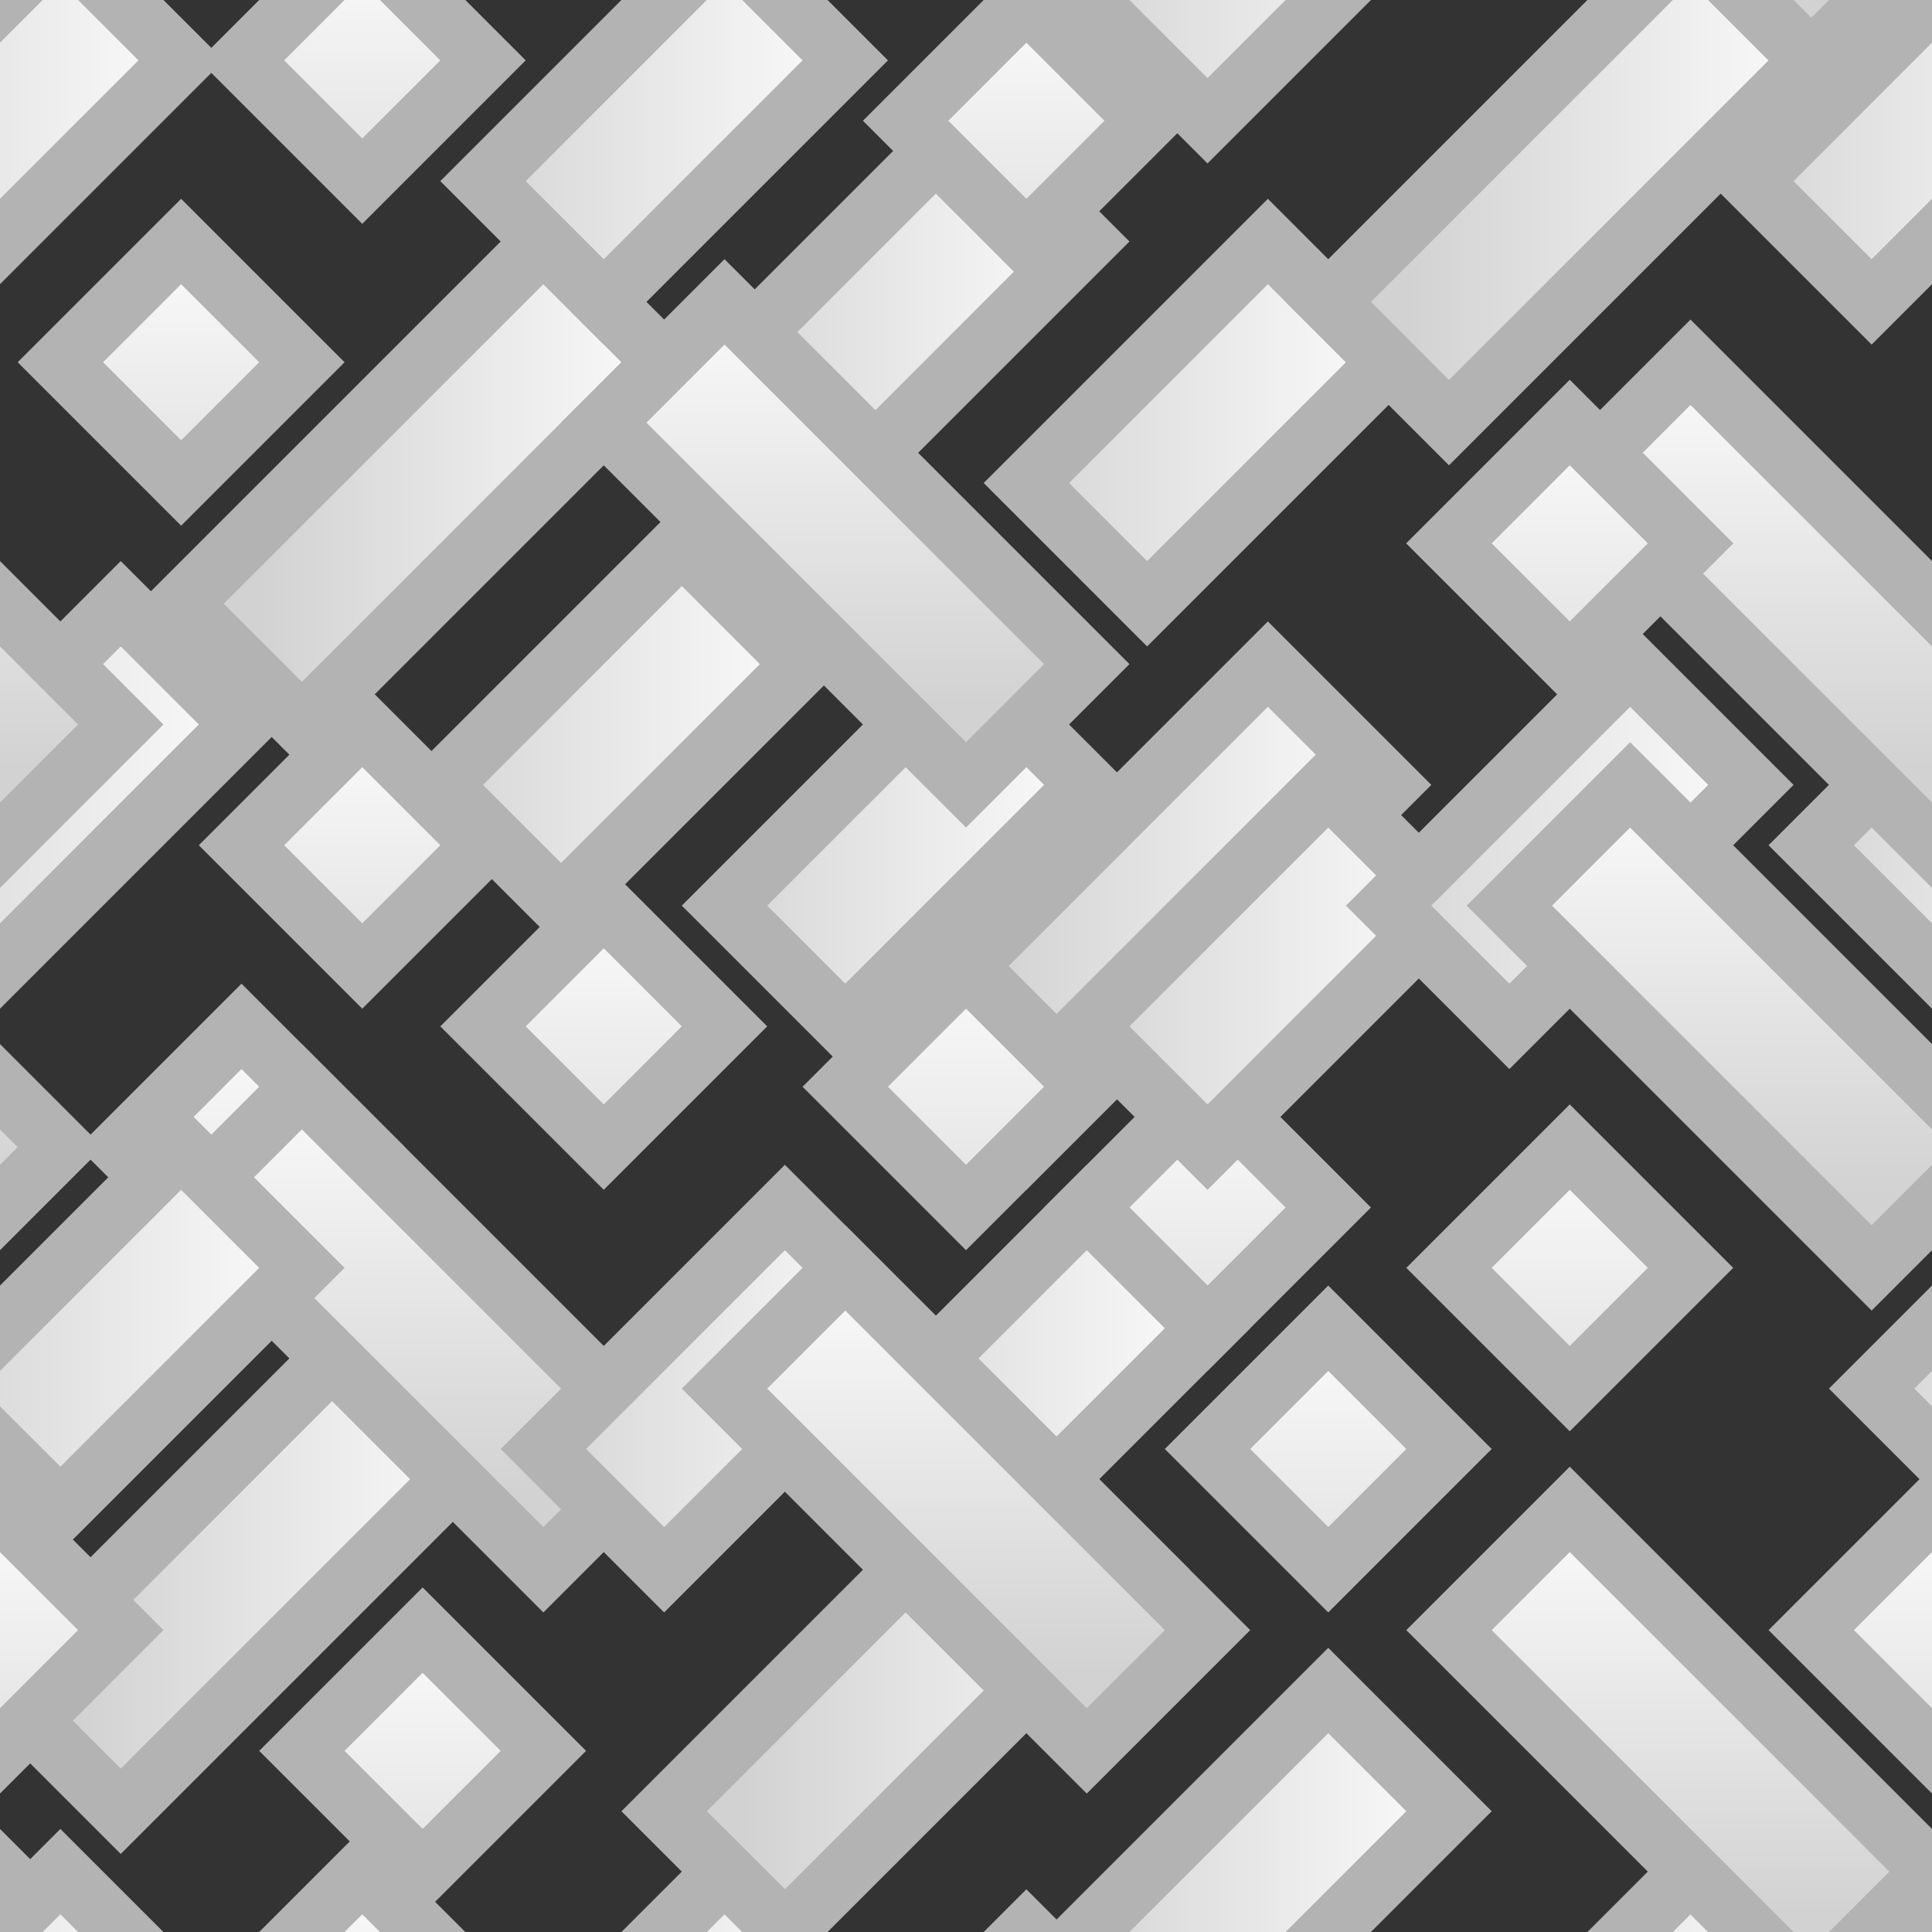 <?xml version="1.0" encoding="UTF-8" standalone="no"?>
<!-- Created with Inkscape (http://www.inkscape.org/) -->

<svg
   xmlns:dc="http://purl.org/dc/elements/1.1/"
   xmlns:cc="http://creativecommons.org/ns#"
   xmlns:rdf="http://www.w3.org/1999/02/22-rdf-syntax-ns#"
   xmlns:svg="http://www.w3.org/2000/svg"
   xmlns="http://www.w3.org/2000/svg"
   xmlns:xlink="http://www.w3.org/1999/xlink"
   xmlns:sodipodi="http://sodipodi.sourceforge.net/DTD/sodipodi-0.dtd"
   xmlns:inkscape="http://www.inkscape.org/namespaces/inkscape"
   width="128"
   height="128"
   viewBox="0 0 128 128"
   id="svg2"
   version="1.1"
   inkscape:version="0.91 r13725"
   sodipodi:docname="leaves_acacia.svg">
  <rect x="0" y="0" width="128" height="128" fill="#333333" stroke="none"/>
  <defs
     id="defs4">
    <linearGradient
       id="linearGradient4440"
       inkscape:collect="always">
      <stop
         id="stop4442"
         offset="0"
         style="stop-color:#d2d2d2;stop-opacity:1" />
      <stop
         id="stop4444"
         offset="1"
         style="stop-color:#ffffff;stop-opacity:1" />
    </linearGradient>
    <linearGradient
       inkscape:collect="always"
       xlink:href="#linearGradient4440"
       id="linearGradient4286-2"
       x1="-10.828"
       y1="960.362"
       x2="18.828"
       y2="960.362"
       gradientUnits="userSpaceOnUse"
       gradientTransform="translate(37.172,12)" />
    <linearGradient
       inkscape:collect="always"
       xlink:href="#linearGradient4440"
       id="linearGradient4286-9"
       x1="-10.828"
       y1="960.362"
       x2="18.828"
       y2="960.362"
       gradientUnits="userSpaceOnUse"
       gradientTransform="translate(80,28)" />
    <linearGradient
       inkscape:collect="always"
       xlink:href="#linearGradient4440"
       id="linearGradient4286-97"
       x1="-10.828"
       y1="960.362"
       x2="18.828"
       y2="960.362"
       gradientUnits="userSpaceOnUse"
       gradientTransform="translate(44,56)" />
    <linearGradient
       inkscape:collect="always"
       xlink:href="#linearGradient4440"
       id="linearGradient4286-29"
       x1="-10.828"
       y1="960.362"
       x2="18.828"
       y2="960.362"
       gradientUnits="userSpaceOnUse"
       gradientTransform="translate(80,88)" />
    <linearGradient
       inkscape:collect="always"
       xlink:href="#linearGradient4440"
       id="linearGradient4286-4"
       x1="-10.828"
       y1="960.362"
       x2="18.828"
       y2="960.362"
       gradientUnits="userSpaceOnUse"
       gradientTransform="translate(76,-8)" />
    <linearGradient
       inkscape:collect="always"
       xlink:href="#linearGradient4440"
       id="linearGradient4286-5"
       x1="-10.828"
       y1="960.362"
       x2="18.828"
       y2="960.362"
       gradientUnits="userSpaceOnUse"
       gradientTransform="translate(124,-28)" />
    <linearGradient
       inkscape:collect="always"
       xlink:href="#linearGradient4440"
       id="linearGradient4286-1"
       x1="-10.828"
       y1="960.362"
       x2="18.828"
       y2="960.362"
       gradientUnits="userSpaceOnUse"
       gradientTransform="translate(128,16)" />
    <linearGradient
       inkscape:collect="always"
       xlink:href="#linearGradient4440"
       id="linearGradient4286-20"
       x1="-10.828"
       y1="960.362"
       x2="18.828"
       y2="960.362"
       gradientUnits="userSpaceOnUse"
       gradientTransform="translate(-2.4903237e-6,16)" />
    <linearGradient
       inkscape:collect="always"
       xlink:href="#linearGradient4440"
       id="linearGradient4286-47"
       x1="-10.828"
       y1="960.362"
       x2="18.828"
       y2="960.362"
       gradientUnits="userSpaceOnUse"
       gradientTransform="translate(-4,-28)" />
    <linearGradient
       inkscape:collect="always"
       xlink:href="#linearGradient4440"
       id="linearGradient4286-3"
       x1="-10.828"
       y1="960.362"
       x2="18.828"
       y2="960.362"
       gradientUnits="userSpaceOnUse"
       gradientTransform="translate(-4,100)" />
    <linearGradient
       inkscape:collect="always"
       xlink:href="#linearGradient4440"
       id="linearGradient4286-54"
       x1="-10.828"
       y1="960.362"
       x2="18.828"
       y2="960.362"
       gradientUnits="userSpaceOnUse"
       gradientTransform="translate(124,100)" />
    <linearGradient
       inkscape:collect="always"
       xlink:href="#linearGradient4440"
       id="linearGradient4286-0"
       x1="-10.828"
       y1="960.362"
       x2="18.828"
       y2="960.362"
       gradientUnits="userSpaceOnUse"
       gradientTransform="translate(4,52)" />
    <linearGradient
       inkscape:collect="always"
       xlink:href="#linearGradient4440"
       id="linearGradient4286-8"
       x1="-10.828"
       y1="960.362"
       x2="18.828"
       y2="960.362"
       gradientUnits="userSpaceOnUse"
       gradientTransform="translate(132,52)" />
    <linearGradient
       inkscape:collect="always"
       xlink:href="#linearGradient4440"
       id="linearGradient4286-92"
       x1="-10.828"
       y1="960.362"
       x2="18.828"
       y2="960.362"
       gradientUnits="userSpaceOnUse"
       gradientTransform="translate(80,-40)" />
    <linearGradient
       inkscape:collect="always"
       xlink:href="#linearGradient4440"
       id="linearGradient4286-26"
       x1="-10.828"
       y1="960.362"
       x2="18.828"
       y2="960.362"
       gradientUnits="userSpaceOnUse"
       gradientTransform="translate(40,100)" />
    <linearGradient
       inkscape:collect="always"
       xlink:href="#linearGradient4440"
       id="linearGradient4286-04"
       x1="-10.828"
       y1="960.362"
       x2="18.828"
       y2="960.362"
       gradientUnits="userSpaceOnUse"
       gradientTransform="translate(40,-28)" />
    <linearGradient
       inkscape:collect="always"
       xlink:href="#linearGradient4440"
       id="linearGradient4286-8-2"
       x1="-10.828"
       y1="960.362"
       x2="18.828"
       y2="960.362"
       gradientUnits="userSpaceOnUse"
       gradientTransform="matrix(0,-1,1,0,-900.362,1024.362)" />
    <linearGradient
       inkscape:collect="always"
       xlink:href="#linearGradient4440"
       id="linearGradient4286-8-2-6"
       x1="-10.828"
       y1="960.362"
       x2="18.828"
       y2="960.362"
       gradientUnits="userSpaceOnUse"
       gradientTransform="matrix(0,-1,1,0,-936.362,1012.362)" />
    <linearGradient
       inkscape:collect="always"
       xlink:href="#linearGradient4440"
       id="linearGradient4286-8-2-1"
       x1="-10.828"
       y1="960.362"
       x2="18.828"
       y2="960.362"
       gradientUnits="userSpaceOnUse"
       gradientTransform="matrix(0,-1,1,0,-908.362,960.362)" />
    <linearGradient
       inkscape:collect="always"
       xlink:href="#linearGradient4440"
       id="linearGradient4286-8-2-9"
       x1="-10.828"
       y1="960.362"
       x2="18.828"
       y2="960.362"
       gradientUnits="userSpaceOnUse"
       gradientTransform="matrix(0,-1,1,0,-844.362,964.362)" />
    <linearGradient
       inkscape:collect="always"
       xlink:href="#linearGradient4440"
       id="linearGradient4286-8-2-7"
       x1="-10.828"
       y1="960.362"
       x2="18.828"
       y2="960.362"
       gradientUnits="userSpaceOnUse"
       gradientTransform="matrix(0,-1,1,0,-972.362,964.362)" />
    <linearGradient
       inkscape:collect="always"
       xlink:href="#linearGradient4440"
       id="linearGradient4286-8-2-97"
       x1="-10.828"
       y1="960.362"
       x2="18.828"
       y2="960.362"
       gradientUnits="userSpaceOnUse"
       gradientTransform="matrix(0,-1,1,0,-852.362,912.362)" />
    <linearGradient
       inkscape:collect="always"
       xlink:href="#linearGradient4440"
       id="linearGradient4286-8-2-3"
       x1="-10.828"
       y1="960.362"
       x2="18.828"
       y2="960.362"
       gradientUnits="userSpaceOnUse"
       gradientTransform="matrix(0,-1,1,0,-980.362,912.362)" />
    <linearGradient
       inkscape:collect="always"
       xlink:href="#linearGradient4440"
       id="linearGradient4286-8-2-94"
       x1="-10.828"
       y1="960.362"
       x2="18.828"
       y2="960.362"
       gradientUnits="userSpaceOnUse"
       gradientTransform="matrix(0,-1,1,0,-980.362,1040.362)" />
    <linearGradient
       inkscape:collect="always"
       xlink:href="#linearGradient4440"
       id="linearGradient4286-8-2-93"
       x1="-10.828"
       y1="960.362"
       x2="18.828"
       y2="960.362"
       gradientUnits="userSpaceOnUse"
       gradientTransform="matrix(0,-1,1,0,-852.362,1040.362)" />
    <linearGradient
       inkscape:collect="always"
       xlink:href="#linearGradient4440"
       id="linearGradient4286-8-2-8"
       x1="-10.828"
       y1="960.362"
       x2="18.828"
       y2="960.362"
       gradientUnits="userSpaceOnUse"
       gradientTransform="matrix(0,-1,1,0,-848.362,992.362)" />
    <linearGradient
       inkscape:collect="always"
       xlink:href="#linearGradient4440"
       id="linearGradient4286-8-2-63"
       x1="-10.828"
       y1="960.362"
       x2="18.828"
       y2="960.362"
       gradientUnits="userSpaceOnUse"
       gradientTransform="matrix(0,-1,1,0,-976.362,992.362)" />
    <linearGradient
       inkscape:collect="always"
       xlink:href="#linearGradient4440"
       id="linearGradient4286-8-2-97-1"
       x1="-10.828"
       y1="960.362"
       x2="18.828"
       y2="960.362"
       gradientUnits="userSpaceOnUse"
       gradientTransform="matrix(0,-1,1,0,-852.362,968.362)" />
    <linearGradient
       inkscape:collect="always"
       xlink:href="#linearGradient4440"
       id="linearGradient4286-8-2-97-1-4"
       x1="-10.828"
       y1="960.362"
       x2="18.828"
       y2="960.362"
       gradientUnits="userSpaceOnUse"
       gradientTransform="matrix(0,-1,1,0,-932.362,936.362)" />
    <linearGradient
       inkscape:collect="always"
       xlink:href="#linearGradient4440"
       id="linearGradient4286-8-2-97-1-3"
       x1="-10.828"
       y1="960.362"
       x2="18.828"
       y2="960.362"
       gradientUnits="userSpaceOnUse"
       gradientTransform="matrix(0,-1,1,0,-932.362,1064.362)" />
    <linearGradient
       inkscape:collect="always"
       xlink:href="#linearGradient4440"
       id="linearGradient4286-8-2-97-1-44"
       x1="-10.828"
       y1="960.362"
       x2="18.828"
       y2="960.362"
       gradientUnits="userSpaceOnUse"
       gradientTransform="matrix(0,-1,1,0,-852.362,968.362)" />
    <linearGradient
       inkscape:collect="always"
       xlink:href="#linearGradient4440"
       id="linearGradient4286-8-2-97-1-1"
       x1="-10.828"
       y1="960.362"
       x2="18.828"
       y2="960.362"
       gradientUnits="userSpaceOnUse"
       gradientTransform="matrix(0,-1,1,0,-852.362,1016.362)" />
    <linearGradient
       inkscape:collect="always"
       xlink:href="#linearGradient4440"
       id="linearGradient4286-8-2-97-1-6"
       x1="-10.828"
       y1="960.362"
       x2="18.828"
       y2="960.362"
       gradientUnits="userSpaceOnUse"
       gradientTransform="matrix(0,-1,1,0,-892.362,1004.362)" />
    <linearGradient
       inkscape:collect="always"
       xlink:href="#linearGradient4440"
       id="linearGradient4286-8-2-97-1-8"
       x1="-10.828"
       y1="960.362"
       x2="18.828"
       y2="960.362"
       gradientUnits="userSpaceOnUse"
       gradientTransform="matrix(0,-1,1,0,-940.362,1008.362)" />
    <linearGradient
       inkscape:collect="always"
       xlink:href="#linearGradient4440"
       id="linearGradient4286-8-2-97-1-85"
       x1="-10.828"
       y1="960.362"
       x2="18.828"
       y2="960.362"
       gradientUnits="userSpaceOnUse"
       gradientTransform="matrix(0,-1,1,0,-916.362,1000.362)" />
    <linearGradient
       inkscape:collect="always"
       xlink:href="#linearGradient4440"
       id="linearGradient4286-8-2-97-1-38"
       x1="-10.828"
       y1="960.362"
       x2="18.828"
       y2="960.362"
       gradientUnits="userSpaceOnUse"
       gradientTransform="matrix(0,-1,1,0,-932.362,988.362)" />
    <linearGradient
       inkscape:collect="always"
       xlink:href="#linearGradient4440"
       id="linearGradient4286-8-2-97-1-89"
       x1="-10.828"
       y1="960.362"
       x2="18.828"
       y2="960.362"
       gradientUnits="userSpaceOnUse"
       gradientTransform="matrix(0,-1,1,0,-944.362,956.362)" />
    <linearGradient
       inkscape:collect="always"
       xlink:href="#linearGradient4440"
       id="linearGradient4286-8-2-97-1-386"
       x1="-10.828"
       y1="960.362"
       x2="18.828"
       y2="960.362"
       gradientUnits="userSpaceOnUse"
       gradientTransform="matrix(0,-1,1,0,-868.362,1028.362)" />
    <linearGradient
       inkscape:collect="always"
       xlink:href="#linearGradient4440"
       id="linearGradient4286-8-2-97-1-88"
       x1="-10.828"
       y1="960.362"
       x2="18.828"
       y2="960.362"
       gradientUnits="userSpaceOnUse"
       gradientTransform="matrix(0,-1,1,0,-928.362,1048.362)" />
    <linearGradient
       inkscape:collect="always"
       xlink:href="#linearGradient4440"
       id="linearGradient4286-8-2-97-1-43"
       x1="-10.828"
       y1="960.362"
       x2="18.828"
       y2="960.362"
       gradientUnits="userSpaceOnUse"
       gradientTransform="matrix(0,-1,1,0,-956.362,1040.362)" />
    <linearGradient
       inkscape:collect="always"
       xlink:href="#linearGradient4440"
       id="linearGradient4286-8-2-97-1-2"
       x1="-10.828"
       y1="960.362"
       x2="18.828"
       y2="960.362"
       gradientUnits="userSpaceOnUse"
       gradientTransform="matrix(0,-1,1,0,-828.362,1040.362)" />
    <linearGradient
       inkscape:collect="always"
       xlink:href="#linearGradient4440"
       id="linearGradient4286-8-2-97-1-9"
       x1="-10.828"
       y1="960.362"
       x2="18.828"
       y2="960.362"
       gradientUnits="userSpaceOnUse"
       gradientTransform="matrix(0,-1,1,0,-888.362,940.362)" />
    <linearGradient
       inkscape:collect="always"
       xlink:href="#linearGradient4440"
       id="linearGradient4286-8-2-97-1-24"
       x1="-10.828"
       y1="960.362"
       x2="18.828"
       y2="960.362"
       gradientUnits="userSpaceOnUse"
       gradientTransform="matrix(0,-1,1,0,-888.362,1068.362)" />
    <linearGradient
       inkscape:collect="always"
       xlink:href="#linearGradient4440"
       id="linearGradient4286-8-2-1-8"
       x1="-10.828"
       y1="960.362"
       x2="18.828"
       y2="960.362"
       gradientUnits="userSpaceOnUse"
       gradientTransform="translate(28,-8)" />
    <linearGradient
       inkscape:collect="always"
       xlink:href="#linearGradient4440"
       id="linearGradient4286-8-2-1-8-9"
       x1="-10.828"
       y1="960.362"
       x2="18.828"
       y2="960.362"
       gradientUnits="userSpaceOnUse"
       gradientTransform="translate(76,20)" />
    <linearGradient
       inkscape:collect="always"
       xlink:href="#linearGradient4440"
       id="linearGradient4286-8-2-1-8-0"
       x1="-10.828"
       y1="960.362"
       x2="18.828"
       y2="960.362"
       gradientUnits="userSpaceOnUse"
       gradientTransform="translate(104,-28)" />
    <linearGradient
       inkscape:collect="always"
       xlink:href="#linearGradient4440"
       id="linearGradient4286-8-2-1-8-5"
       x1="-10.828"
       y1="960.362"
       x2="18.828"
       y2="960.362"
       gradientUnits="userSpaceOnUse"
       gradientTransform="translate(104,100)" />
    <linearGradient
       inkscape:collect="always"
       xlink:href="#linearGradient4440"
       id="linearGradient4286-8-2-1-8-50"
       x1="-10.828"
       y1="960.362"
       x2="18.828"
       y2="960.362"
       gradientUnits="userSpaceOnUse"
       gradientTransform="translate(16,64)" />
    <linearGradient
       inkscape:collect="always"
       xlink:href="#linearGradient4440"
       id="linearGradient4286-8-2-1-8-8"
       x1="-10.828"
       y1="960.362"
       x2="18.828"
       y2="960.362"
       gradientUnits="userSpaceOnUse"
       gradientTransform="translate(60,72)" />
    <linearGradient
       inkscape:collect="always"
       xlink:href="#linearGradient4440"
       id="linearGradient4286-8-2-97-1-386-4"
       x1="-10.828"
       y1="960.362"
       x2="18.828"
       y2="960.362"
       gradientUnits="userSpaceOnUse"
       gradientTransform="matrix(0,-1,1,0,-876.362,1012.362)" />
    <linearGradient
       inkscape:collect="always"
       xlink:href="#linearGradient4440"
       id="linearGradient4286-4-9"
       x1="-10.828"
       y1="960.362"
       x2="18.828"
       y2="960.362"
       gradientUnits="userSpaceOnUse"
       gradientTransform="translate(56,-16)" />
    <linearGradient
       inkscape:collect="always"
       xlink:href="#linearGradient4440"
       id="linearGradient4286-4-1"
       x1="-10.828"
       y1="960.362"
       x2="18.828"
       y2="960.362"
       gradientUnits="userSpaceOnUse"
       gradientTransform="translate(56,20)" />
    <linearGradient
       inkscape:collect="always"
       xlink:href="#linearGradient4440"
       id="linearGradient4286-4-0"
       x1="-10.828"
       y1="960.362"
       x2="18.828"
       y2="960.362"
       gradientUnits="userSpaceOnUse"
       gradientTransform="translate(64,56)" />
    <linearGradient
       inkscape:collect="always"
       xlink:href="#linearGradient4440"
       id="linearGradient4286-4-3"
       x1="-10.828"
       y1="960.362"
       x2="18.828"
       y2="960.362"
       gradientUnits="userSpaceOnUse"
       gradientTransform="translate(100,20)" />
  </defs>
  <sodipodi:namedview
     id="base"
     pagecolor="#ffffff"
     bordercolor="#666666"
     borderopacity="1.0"
     inkscape:pageopacity="0.0"
     inkscape:pageshadow="2"
     inkscape:zoom="5.6568544"
     inkscape:cx="16.379873"
     inkscape:cy="78.522392"
     inkscape:document-units="px"
     inkscape:current-layer="layer1"
     showgrid="true"
     units="px"
     inkscape:window-width="3840"
     inkscape:window-height="2018"
     inkscape:window-x="0"
     inkscape:window-y="86"
     inkscape:window-maximized="1"
     inkscape:snap-bbox="true"
     inkscape:bbox-paths="true"
     inkscape:bbox-nodes="true"
     inkscape:snap-bbox-edge-midpoints="true"
     inkscape:snap-bbox-midpoints="true"
     inkscape:object-nodes="true">
    <inkscape:grid
       type="xygrid"
       id="grid4136"
       empspacing="4"
       dotted="false" />
  </sodipodi:namedview>
  <g
     inkscape:label="Layer 1"
     inkscape:groupmode="layer"
     id="layer1"
     transform="translate(0,-924.362)">
    <path
       style="fill:url(#linearGradient4286-8-2-1-8);fill-opacity:1;fill-rule:evenodd;stroke:#b3b3b3;stroke-width:4;stroke-linecap:butt;stroke-linejoin:miter;stroke-miterlimit:4;stroke-dasharray:none;stroke-opacity:1"
       d="m 12,964.362 24,-24 8,8 -24,24 z"
       id="path4805-14-2-4-8"
       inkscape:connector-curvature="0"
       sodipodi:nodetypes="ccccc" />
    <path
       style="fill:url(#linearGradient4286-4-9);fill-opacity:1;fill-rule:evenodd;stroke:#b3b3b3;stroke-width:4;stroke-linecap:butt;stroke-linejoin:miter;stroke-miterlimit:4;stroke-dasharray:none;stroke-opacity:1"
       d="m 48,948.362 16,-16 8,8 -8,8 -8,8 z"
       id="path4805-4-8"
       inkscape:connector-curvature="0" />
    <path
       style="fill:url(#linearGradient4286-2);fill-opacity:1.0;fill-rule:evenodd;stroke:#b3b3b3;stroke-width:4;stroke-linecap:butt;stroke-linejoin:miter;stroke-miterlimit:4;stroke-dasharray:none;stroke-opacity:1"
       d="m 29.172,976.362 16,-16 8,8 -8,8 -8,8 z"
       id="path4805-5"
       inkscape:connector-curvature="0" />
    <path
       style="fill:url(#linearGradient4286-8-2-97-1-386-4);fill-opacity:1;fill-rule:evenodd;stroke:#b3b3b3;stroke-width:4;stroke-linecap:butt;stroke-linejoin:miter;stroke-miterlimit:4;stroke-dasharray:none;stroke-opacity:1"
       d="m 80,1012.362 -8,-8 L 80,996.362 l 8,8 z"
       id="path4805-14-2-7-8-8-2"
       inkscape:connector-curvature="0"
       sodipodi:nodetypes="ccccc" />
    <path
       style="fill:url(#linearGradient4286-8-2-1-8-9);fill-opacity:1;fill-rule:evenodd;stroke:#b3b3b3;stroke-width:4;stroke-linecap:butt;stroke-linejoin:miter;stroke-miterlimit:4;stroke-dasharray:none;stroke-opacity:1"
       d="m 60,992.362 24,-24 8,8 -24,24 z"
       id="path4805-14-2-4-8-8"
       inkscape:connector-curvature="0"
       sodipodi:nodetypes="ccccc" />
    <path
       style="fill:url(#linearGradient4286-9);fill-opacity:1.0;fill-rule:evenodd;stroke:#b3b3b3;stroke-width:4;stroke-linecap:butt;stroke-linejoin:miter;stroke-miterlimit:4;stroke-dasharray:none;stroke-opacity:1"
       d="m 72,992.362 16,-16 8,8 -8,8 -8,8 z"
       id="path4805-8"
       inkscape:connector-curvature="0" />
    <path
       style="fill:url(#linearGradient4286-8-2-1-8-50);fill-opacity:1;fill-rule:evenodd;stroke:#b3b3b3;stroke-width:4;stroke-linecap:butt;stroke-linejoin:miter;stroke-miterlimit:4;stroke-dasharray:none;stroke-opacity:1"
       d="m -2.9013035e-5,1036.362 24,-24 8,8 -24,24 z"
       id="path4805-14-2-4-8-6"
       inkscape:connector-curvature="0"
       sodipodi:nodetypes="ccccc" />
    <path
       style="fill:url(#linearGradient4286-8-2-97-1-8);fill-opacity:1;fill-rule:evenodd;stroke:#b3b3b3;stroke-width:4;stroke-linecap:butt;stroke-linejoin:miter;stroke-miterlimit:4;stroke-dasharray:none;stroke-opacity:1"
       d="m 16,1008.362 -8,-8 8,-8 8,8 z"
       id="path4805-14-2-7-8-41"
       inkscape:connector-curvature="0"
       sodipodi:nodetypes="ccccc" />
    <path
       style="fill:url(#linearGradient4286-8-2-1-8-8);fill-opacity:1;fill-rule:evenodd;stroke:#b3b3b3;stroke-width:4;stroke-linecap:butt;stroke-linejoin:miter;stroke-miterlimit:4;stroke-dasharray:none;stroke-opacity:1"
       d="m 44,1044.362 24,-24 8,8 -24,24 z"
       id="path4805-14-2-4-8-2"
       inkscape:connector-curvature="0"
       sodipodi:nodetypes="ccccc" />
    <path
       style="fill:url(#linearGradient4286-8-2-6);fill-opacity:1.0;fill-rule:evenodd;stroke:#b3b3b3;stroke-width:4;stroke-linecap:butt;stroke-linejoin:miter;stroke-miterlimit:4;stroke-dasharray:none;stroke-opacity:1"
       d="m 36,1028.362 -24,-24 8,-8 24,24 z"
       id="path4805-14-2-6"
       inkscape:connector-curvature="0"
       sodipodi:nodetypes="ccccc" />
    <path
       style="fill:url(#linearGradient4286-4-0);fill-opacity:1;fill-rule:evenodd;stroke:#b3b3b3;stroke-width:4;stroke-linecap:butt;stroke-linejoin:miter;stroke-miterlimit:4;stroke-dasharray:none;stroke-opacity:1"
       d="m 56,1020.362 16,-16 8,8 -8,8 -8,8 z"
       id="path4805-4-0"
       inkscape:connector-curvature="0" />
    <path
       style="fill:url(#linearGradient4286-97);fill-opacity:1.0;fill-rule:evenodd;stroke:#b3b3b3;stroke-width:4;stroke-linecap:butt;stroke-linejoin:miter;stroke-miterlimit:4;stroke-dasharray:none;stroke-opacity:1"
       d="m 36,1020.362 16,-16 8,8 -8,8 -8,8 z"
       id="path4805-1"
       inkscape:connector-curvature="0" />
    <path
       style="fill:url(#linearGradient4286-8-2);fill-opacity:1;fill-rule:evenodd;stroke:#b3b3b3;stroke-width:4;stroke-linecap:butt;stroke-linejoin:miter;stroke-miterlimit:4;stroke-dasharray:none;stroke-opacity:1"
       d="m 72,1040.362 -24,-24 8,-8 24,24 z"
       id="path4805-14-2"
       inkscape:connector-curvature="0"
       sodipodi:nodetypes="ccccc" />
    <path
       style="fill:url(#linearGradient4286-8-2-1-8-5);fill-opacity:1;fill-rule:evenodd;stroke:#b3b3b3;stroke-width:4;stroke-linecap:butt;stroke-linejoin:miter;stroke-miterlimit:4;stroke-dasharray:none;stroke-opacity:1"
       d="m 88,1072.362 24,-24 8,8 -24,24 z"
       id="path4805-14-2-4-8-08"
       inkscape:connector-curvature="0"
       sodipodi:nodetypes="ccccc" />
    <path
       style="fill:url(#linearGradient4286-29);fill-opacity:1.0;fill-rule:evenodd;stroke:#b3b3b3;stroke-width:4;stroke-linecap:butt;stroke-linejoin:miter;stroke-miterlimit:4;stroke-dasharray:none;stroke-opacity:1"
       d="m 72,1052.362 16,-16 8,8 -8,8 -8,8 z"
       id="path4805-9"
       inkscape:connector-curvature="0" />
    <path
       style="fill:url(#linearGradient4286-4);fill-opacity:1.0;fill-rule:evenodd;stroke:#b3b3b3;stroke-width:4;stroke-linecap:butt;stroke-linejoin:miter;stroke-miterlimit:4;stroke-dasharray:none;stroke-opacity:1"
       d="m 68,956.362 16,-16 8,8 -8,8 -8,8 z"
       id="path4805-4"
       inkscape:connector-curvature="0" />
    <path
       style="fill:url(#linearGradient4286-8-2-1-8-0);fill-opacity:1;fill-rule:evenodd;stroke:#b3b3b3;stroke-width:4;stroke-linecap:butt;stroke-linejoin:miter;stroke-miterlimit:4;stroke-dasharray:none;stroke-opacity:1"
       d="m 88,944.362 24,-24 8,8 -24,24 z"
       id="path4805-14-2-4-8-0"
       inkscape:connector-curvature="0"
       sodipodi:nodetypes="ccccc" />
    <path
       style="fill:url(#linearGradient4286-5);fill-opacity:1;fill-rule:evenodd;stroke:#b3b3b3;stroke-width:4;stroke-linecap:butt;stroke-linejoin:miter;stroke-miterlimit:4;stroke-dasharray:none;stroke-opacity:1"
       d="m 116,936.362 16,-16 8,8 -8,8 -8,8 z"
       id="path4805-6"
       inkscape:connector-curvature="0" />
    <path
       style="fill:url(#linearGradient4286-4-3);fill-opacity:1;fill-rule:evenodd;stroke:#b3b3b3;stroke-width:4;stroke-linecap:butt;stroke-linejoin:miter;stroke-miterlimit:4;stroke-dasharray:none;stroke-opacity:1"
       d="m 92,984.362 16,-16 8,8 -8,8 -8,8 z"
       id="path4805-4-9"
       inkscape:connector-curvature="0" />
    <path
       style="fill:url(#linearGradient4286-1);fill-opacity:1.0;fill-rule:evenodd;stroke:#b3b3b3;stroke-width:4;stroke-linecap:butt;stroke-linejoin:miter;stroke-miterlimit:4;stroke-dasharray:none;stroke-opacity:1"
       d="m 120,980.362 16,-16 8,8 -8,8 -8,8 z"
       id="path4805-3"
       inkscape:connector-curvature="0" />
    <path
       style="fill:url(#linearGradient4286-20);fill-opacity:1.0;fill-rule:evenodd;stroke:#b3b3b3;stroke-width:4;stroke-linecap:butt;stroke-linejoin:miter;stroke-miterlimit:4;stroke-dasharray:none;stroke-opacity:1"
       d="m -8,980.362 16,-16 8,8 -8,8 -8,8 z"
       id="path4805-55"
       inkscape:connector-curvature="0" />
    <path
       style="fill:url(#linearGradient4286-47);fill-opacity:1.0;fill-rule:evenodd;stroke:#b3b3b3;stroke-width:4;stroke-linecap:butt;stroke-linejoin:miter;stroke-miterlimit:4;stroke-dasharray:none;stroke-opacity:1"
       d="m -12,936.362 16,-16 8,8 -8,8 -8,8 z"
       id="path4805-69"
       inkscape:connector-curvature="0" />
    <path
       style="fill:url(#linearGradient4286-3);fill-opacity:1.0;fill-rule:evenodd;stroke:#b3b3b3;stroke-width:4;stroke-linecap:butt;stroke-linejoin:miter;stroke-miterlimit:4;stroke-dasharray:none;stroke-opacity:1"
       d="m -12,1064.362 16,-16 8,8 -8,8 -8,8 z"
       id="path4805-52"
       inkscape:connector-curvature="0" />
    <path
       style="fill:url(#linearGradient4286-54);fill-opacity:1.0;fill-rule:evenodd;stroke:#b3b3b3;stroke-width:4;stroke-linecap:butt;stroke-linejoin:miter;stroke-miterlimit:4;stroke-dasharray:none;stroke-opacity:1"
       d="m 116,1064.362 16,-16 8,8 -8,8 -8,8 z"
       id="path4805-43"
       inkscape:connector-curvature="0" />
    <path
       style="fill:url(#linearGradient4286-0);fill-opacity:1.0;fill-rule:evenodd;stroke:#b3b3b3;stroke-width:4;stroke-linecap:butt;stroke-linejoin:miter;stroke-miterlimit:4;stroke-dasharray:none;stroke-opacity:1"
       d="m -4,1016.362 16,-16 8,8 -8,8 -8,8 z"
       id="path4805-68"
       inkscape:connector-curvature="0" />
    <path
       style="fill:url(#linearGradient4286-8);fill-opacity:1.0;fill-rule:evenodd;stroke:#b3b3b3;stroke-width:4;stroke-linecap:butt;stroke-linejoin:miter;stroke-miterlimit:4;stroke-dasharray:none;stroke-opacity:1"
       d="m 124,1016.362 16,-16 8,8 -8,8 -8,8 z"
       id="path4805-14"
       inkscape:connector-curvature="0" />
    <path
       style="fill:url(#linearGradient4286-92);fill-opacity:1.0;fill-rule:evenodd;stroke:#b3b3b3;stroke-width:4;stroke-linecap:butt;stroke-linejoin:miter;stroke-miterlimit:4;stroke-dasharray:none;stroke-opacity:1"
       d="m 72,924.362 16,-16 8,8 -8,8 -8,8 z"
       id="path4805-89"
       inkscape:connector-curvature="0" />
    <path
       style="fill:url(#linearGradient4286-26);fill-opacity:1.0;fill-rule:evenodd;stroke:#b3b3b3;stroke-width:4;stroke-linecap:butt;stroke-linejoin:miter;stroke-miterlimit:4;stroke-dasharray:none;stroke-opacity:1"
       d="m 32,1064.362 16,-16 8,8 -8,8 -8,8 z"
       id="path4805-95"
       inkscape:connector-curvature="0" />
    <path
       style="fill:url(#linearGradient4286-04);fill-opacity:1.0;fill-rule:evenodd;stroke:#b3b3b3;stroke-width:4;stroke-linecap:butt;stroke-linejoin:miter;stroke-miterlimit:4;stroke-dasharray:none;stroke-opacity:1"
       d="m 32,936.362 16,-16 8,8 -8,8 -8,8 z"
       id="path4805-17"
       inkscape:connector-curvature="0" />
    <path
       style="fill:url(#linearGradient4286-4-1);fill-opacity:1;fill-rule:evenodd;stroke:#b3b3b3;stroke-width:4;stroke-linecap:butt;stroke-linejoin:miter;stroke-miterlimit:4;stroke-dasharray:none;stroke-opacity:1"
       d="m 48,984.362 16,-16 8,8 -8,8 -8,8 z"
       id="path4805-4-1"
       inkscape:connector-curvature="0" />
    <path
       style="fill:url(#linearGradient4286-8-2-1);fill-opacity:1;fill-rule:evenodd;stroke:#b3b3b3;stroke-width:4;stroke-linecap:butt;stroke-linejoin:miter;stroke-miterlimit:4;stroke-dasharray:none;stroke-opacity:1"
       d="m 64,976.362 -24,-24 8,-8 24,24 z"
       id="path4805-14-2-4"
       inkscape:connector-curvature="0"
       sodipodi:nodetypes="ccccc" />
    <path
       style="fill:url(#linearGradient4286-8-2-9);fill-opacity:1;fill-rule:evenodd;stroke:#b3b3b3;stroke-width:4;stroke-linecap:butt;stroke-linejoin:miter;stroke-miterlimit:4;stroke-dasharray:none;stroke-opacity:1"
       d="m 128,980.362 -24,-24 8,-8 24,24 z"
       id="path4805-14-2-1"
       inkscape:connector-curvature="0"
       sodipodi:nodetypes="ccccc" />
    <path
       style="fill:url(#linearGradient4286-8-2-7);fill-opacity:1;fill-rule:evenodd;stroke:#b3b3b3;stroke-width:4;stroke-linecap:butt;stroke-linejoin:miter;stroke-miterlimit:4;stroke-dasharray:none;stroke-opacity:1"
       d="M 5.3700685e-8,980.362 -24,956.362 l 8,-8 24,24 z"
       id="path4805-14-2-15"
       inkscape:connector-curvature="0"
       sodipodi:nodetypes="ccccc" />
    <path
       style="fill:url(#linearGradient4286-8-2-97);fill-opacity:1;fill-rule:evenodd;stroke:#b3b3b3;stroke-width:4;stroke-linecap:butt;stroke-linejoin:miter;stroke-miterlimit:4;stroke-dasharray:none;stroke-opacity:1"
       d="m 120,928.362 -24,-24 8,-8 24,24 z"
       id="path4805-14-2-7"
       inkscape:connector-curvature="0"
       sodipodi:nodetypes="ccccc" />
    <path
       style="fill:url(#linearGradient4286-8-2-3);fill-opacity:1;fill-rule:evenodd;stroke:#b3b3b3;stroke-width:4;stroke-linecap:butt;stroke-linejoin:miter;stroke-miterlimit:4;stroke-dasharray:none;stroke-opacity:1"
       d="m -8,928.362 -24,-24 8,-8 24,24 z"
       id="path4805-14-2-63"
       inkscape:connector-curvature="0"
       sodipodi:nodetypes="ccccc" />
    <path
       style="fill:url(#linearGradient4286-8-2-94);fill-opacity:1;fill-rule:evenodd;stroke:#b3b3b3;stroke-width:4;stroke-linecap:butt;stroke-linejoin:miter;stroke-miterlimit:4;stroke-dasharray:none;stroke-opacity:1"
       d="m -8,1056.362 -24,-24 8,-8 24,24 z"
       id="path4805-14-2-2"
       inkscape:connector-curvature="0"
       sodipodi:nodetypes="ccccc" />
    <path
       style="fill:url(#linearGradient4286-8-2-93);fill-opacity:1;fill-rule:evenodd;stroke:#b3b3b3;stroke-width:4;stroke-linecap:butt;stroke-linejoin:miter;stroke-miterlimit:4;stroke-dasharray:none;stroke-opacity:1"
       d="m 120,1056.362 -24,-24 8,-8 24,24 z"
       id="path4805-14-2-8"
       inkscape:connector-curvature="0"
       sodipodi:nodetypes="ccccc" />
    <path
       style="fill:url(#linearGradient4286-8-2-8);fill-opacity:1;fill-rule:evenodd;stroke:#b3b3b3;stroke-width:4;stroke-linecap:butt;stroke-linejoin:miter;stroke-miterlimit:4;stroke-dasharray:none;stroke-opacity:1"
       d="m 124,1008.362 -24,-24 8,-8 24,24 z"
       id="path4805-14-2-9"
       inkscape:connector-curvature="0"
       sodipodi:nodetypes="ccccc" />
    <path
       style="fill:url(#linearGradient4286-8-2-63);fill-opacity:1;fill-rule:evenodd;stroke:#b3b3b3;stroke-width:4;stroke-linecap:butt;stroke-linejoin:miter;stroke-miterlimit:4;stroke-dasharray:none;stroke-opacity:1"
       d="m -4,1008.362 -24,-24 8,-8 24,24 z"
       id="path4805-14-2-61"
       inkscape:connector-curvature="0"
       sodipodi:nodetypes="ccccc" />
    <path
       style="fill:url(#linearGradient4286-8-2-97-1);fill-opacity:1;fill-rule:evenodd;stroke:#b3b3b3;stroke-width:4;stroke-linecap:butt;stroke-linejoin:miter;stroke-miterlimit:4;stroke-dasharray:none;stroke-opacity:1"
       d="m 104,968.362 -8,-8 8,-8 8,8 z"
       id="path4805-14-2-7-8"
       inkscape:connector-curvature="0"
       sodipodi:nodetypes="ccccc" />
    <path
       style="fill:url(#linearGradient4286-8-2-97-1-4);fill-opacity:1;fill-rule:evenodd;stroke:#b3b3b3;stroke-width:4;stroke-linecap:butt;stroke-linejoin:miter;stroke-miterlimit:4;stroke-dasharray:none;stroke-opacity:1"
       d="m 24,936.362 -8,-8 8,-8 8,8 z"
       id="path4805-14-2-7-8-0"
       inkscape:connector-curvature="0"
       sodipodi:nodetypes="ccccc" />
    <path
       style="fill:url(#linearGradient4286-8-2-97-1-3);fill-opacity:1;fill-rule:evenodd;stroke:#b3b3b3;stroke-width:4;stroke-linecap:butt;stroke-linejoin:miter;stroke-miterlimit:4;stroke-dasharray:none;stroke-opacity:1"
       d="m 24,1064.362 -8,-8 8,-8 8,8 z"
       id="path4805-14-2-7-8-4"
       inkscape:connector-curvature="0"
       sodipodi:nodetypes="ccccc" />
    <path
       style="fill:url(#linearGradient4286-8-2-97-1-44);fill-opacity:1;fill-rule:evenodd;stroke:#b3b3b3;stroke-width:4;stroke-linecap:butt;stroke-linejoin:miter;stroke-miterlimit:4;stroke-dasharray:none;stroke-opacity:1"
       d="m 104,968.362 -8,-8 8,-8 8,8 z"
       id="path4805-14-2-7-8-3"
       inkscape:connector-curvature="0"
       sodipodi:nodetypes="ccccc" />
    <path
       style="fill:url(#linearGradient4286-8-2-97-1-1);fill-opacity:1;fill-rule:evenodd;stroke:#b3b3b3;stroke-width:4;stroke-linecap:butt;stroke-linejoin:miter;stroke-miterlimit:4;stroke-dasharray:none;stroke-opacity:1"
       d="m 104,1016.362 -8,-8 8,-8 8,8 z"
       id="path4805-14-2-7-8-9"
       inkscape:connector-curvature="0"
       sodipodi:nodetypes="ccccc" />
    <path
       style="fill:url(#linearGradient4286-8-2-97-1-6);fill-opacity:1;fill-rule:evenodd;stroke:#b3b3b3;stroke-width:4;stroke-linecap:butt;stroke-linejoin:miter;stroke-miterlimit:4;stroke-dasharray:none;stroke-opacity:1"
       d="m 64,1004.362 -8,-8 8,-8 8,8 z"
       id="path4805-14-2-7-8-7"
       inkscape:connector-curvature="0"
       sodipodi:nodetypes="ccccc" />
    <path
       style="fill:url(#linearGradient4286-8-2-97-1-85);fill-opacity:1;fill-rule:evenodd;stroke:#b3b3b3;stroke-width:4;stroke-linecap:butt;stroke-linejoin:miter;stroke-miterlimit:4;stroke-dasharray:none;stroke-opacity:1"
       d="m 40,1000.362 -8,-8 8,-8 8,8 z"
       id="path4805-14-2-7-8-5"
       inkscape:connector-curvature="0"
       sodipodi:nodetypes="ccccc" />
    <path
       style="fill:url(#linearGradient4286-8-2-97-1-38);fill-opacity:1;fill-rule:evenodd;stroke:#b3b3b3;stroke-width:4;stroke-linecap:butt;stroke-linejoin:miter;stroke-miterlimit:4;stroke-dasharray:none;stroke-opacity:1"
       d="m 24,988.362 -8,-8 8,-8 8,8 z"
       id="path4805-14-2-7-8-1"
       inkscape:connector-curvature="0"
       sodipodi:nodetypes="ccccc" />
    <path
       style="fill:url(#linearGradient4286-8-2-97-1-89);fill-opacity:1;fill-rule:evenodd;stroke:#b3b3b3;stroke-width:4;stroke-linecap:butt;stroke-linejoin:miter;stroke-miterlimit:4;stroke-dasharray:none;stroke-opacity:1"
       d="m 12,956.362 -8,-8 8,-8 8,8 z"
       id="path4805-14-2-7-8-33"
       inkscape:connector-curvature="0"
       sodipodi:nodetypes="ccccc" />
    <path
       style="fill:url(#linearGradient4286-8-2-97-1-386);fill-opacity:1;fill-rule:evenodd;stroke:#b3b3b3;stroke-width:4;stroke-linecap:butt;stroke-linejoin:miter;stroke-miterlimit:4;stroke-dasharray:none;stroke-opacity:1"
       d="m 88,1028.362 -8,-8 8,-8 8,8 z"
       id="path4805-14-2-7-8-8"
       inkscape:connector-curvature="0"
       sodipodi:nodetypes="ccccc" />
    <path
       style="fill:url(#linearGradient4286-8-2-97-1-88);fill-opacity:1;fill-rule:evenodd;stroke:#b3b3b3;stroke-width:4;stroke-linecap:butt;stroke-linejoin:miter;stroke-miterlimit:4;stroke-dasharray:none;stroke-opacity:1"
       d="m 28,1048.362 -8,-8 8,-8 8,8 z"
       id="path4805-14-2-7-8-76"
       inkscape:connector-curvature="0"
       sodipodi:nodetypes="ccccc" />
    <path
       style="fill:url(#linearGradient4286-8-2-97-1-43);fill-opacity:1;fill-rule:evenodd;stroke:#b3b3b3;stroke-width:4;stroke-linecap:butt;stroke-linejoin:miter;stroke-miterlimit:4;stroke-dasharray:none;stroke-opacity:1"
       d="m 3.8913155e-7,1040.362 -8,-8 8,-8 8,8 z"
       id="path4805-14-2-7-8-09"
       inkscape:connector-curvature="0"
       sodipodi:nodetypes="ccccc" />
    <path
       style="fill:url(#linearGradient4286-8-2-97-1-2);fill-opacity:1;fill-rule:evenodd;stroke:#b3b3b3;stroke-width:4;stroke-linecap:butt;stroke-linejoin:miter;stroke-miterlimit:4;stroke-dasharray:none;stroke-opacity:1"
       d="m 128,1040.362 -8,-8 8,-8 8,8 z"
       id="path4805-14-2-7-8-05"
       inkscape:connector-curvature="0"
       sodipodi:nodetypes="ccccc" />
    <path
       style="fill:url(#linearGradient4286-8-2-97-1-9);fill-opacity:1;fill-rule:evenodd;stroke:#b3b3b3;stroke-width:4;stroke-linecap:butt;stroke-linejoin:miter;stroke-miterlimit:4;stroke-dasharray:none;stroke-opacity:1"
       d="m 68,940.362 -8,-8 8,-8 8,8 z"
       id="path4805-14-2-7-8-92"
       inkscape:connector-curvature="0"
       sodipodi:nodetypes="ccccc" />
    <path
       style="fill:url(#linearGradient4286-8-2-97-1-24);fill-opacity:1;fill-rule:evenodd;stroke:#b3b3b3;stroke-width:4;stroke-linecap:butt;stroke-linejoin:miter;stroke-miterlimit:4;stroke-dasharray:none;stroke-opacity:1"
       d="m 68,1068.362 -8,-8 8,-8 8,8 z"
       id="path4805-14-2-7-8-54"
       inkscape:connector-curvature="0"
       sodipodi:nodetypes="ccccc" />
  </g>
</svg>

